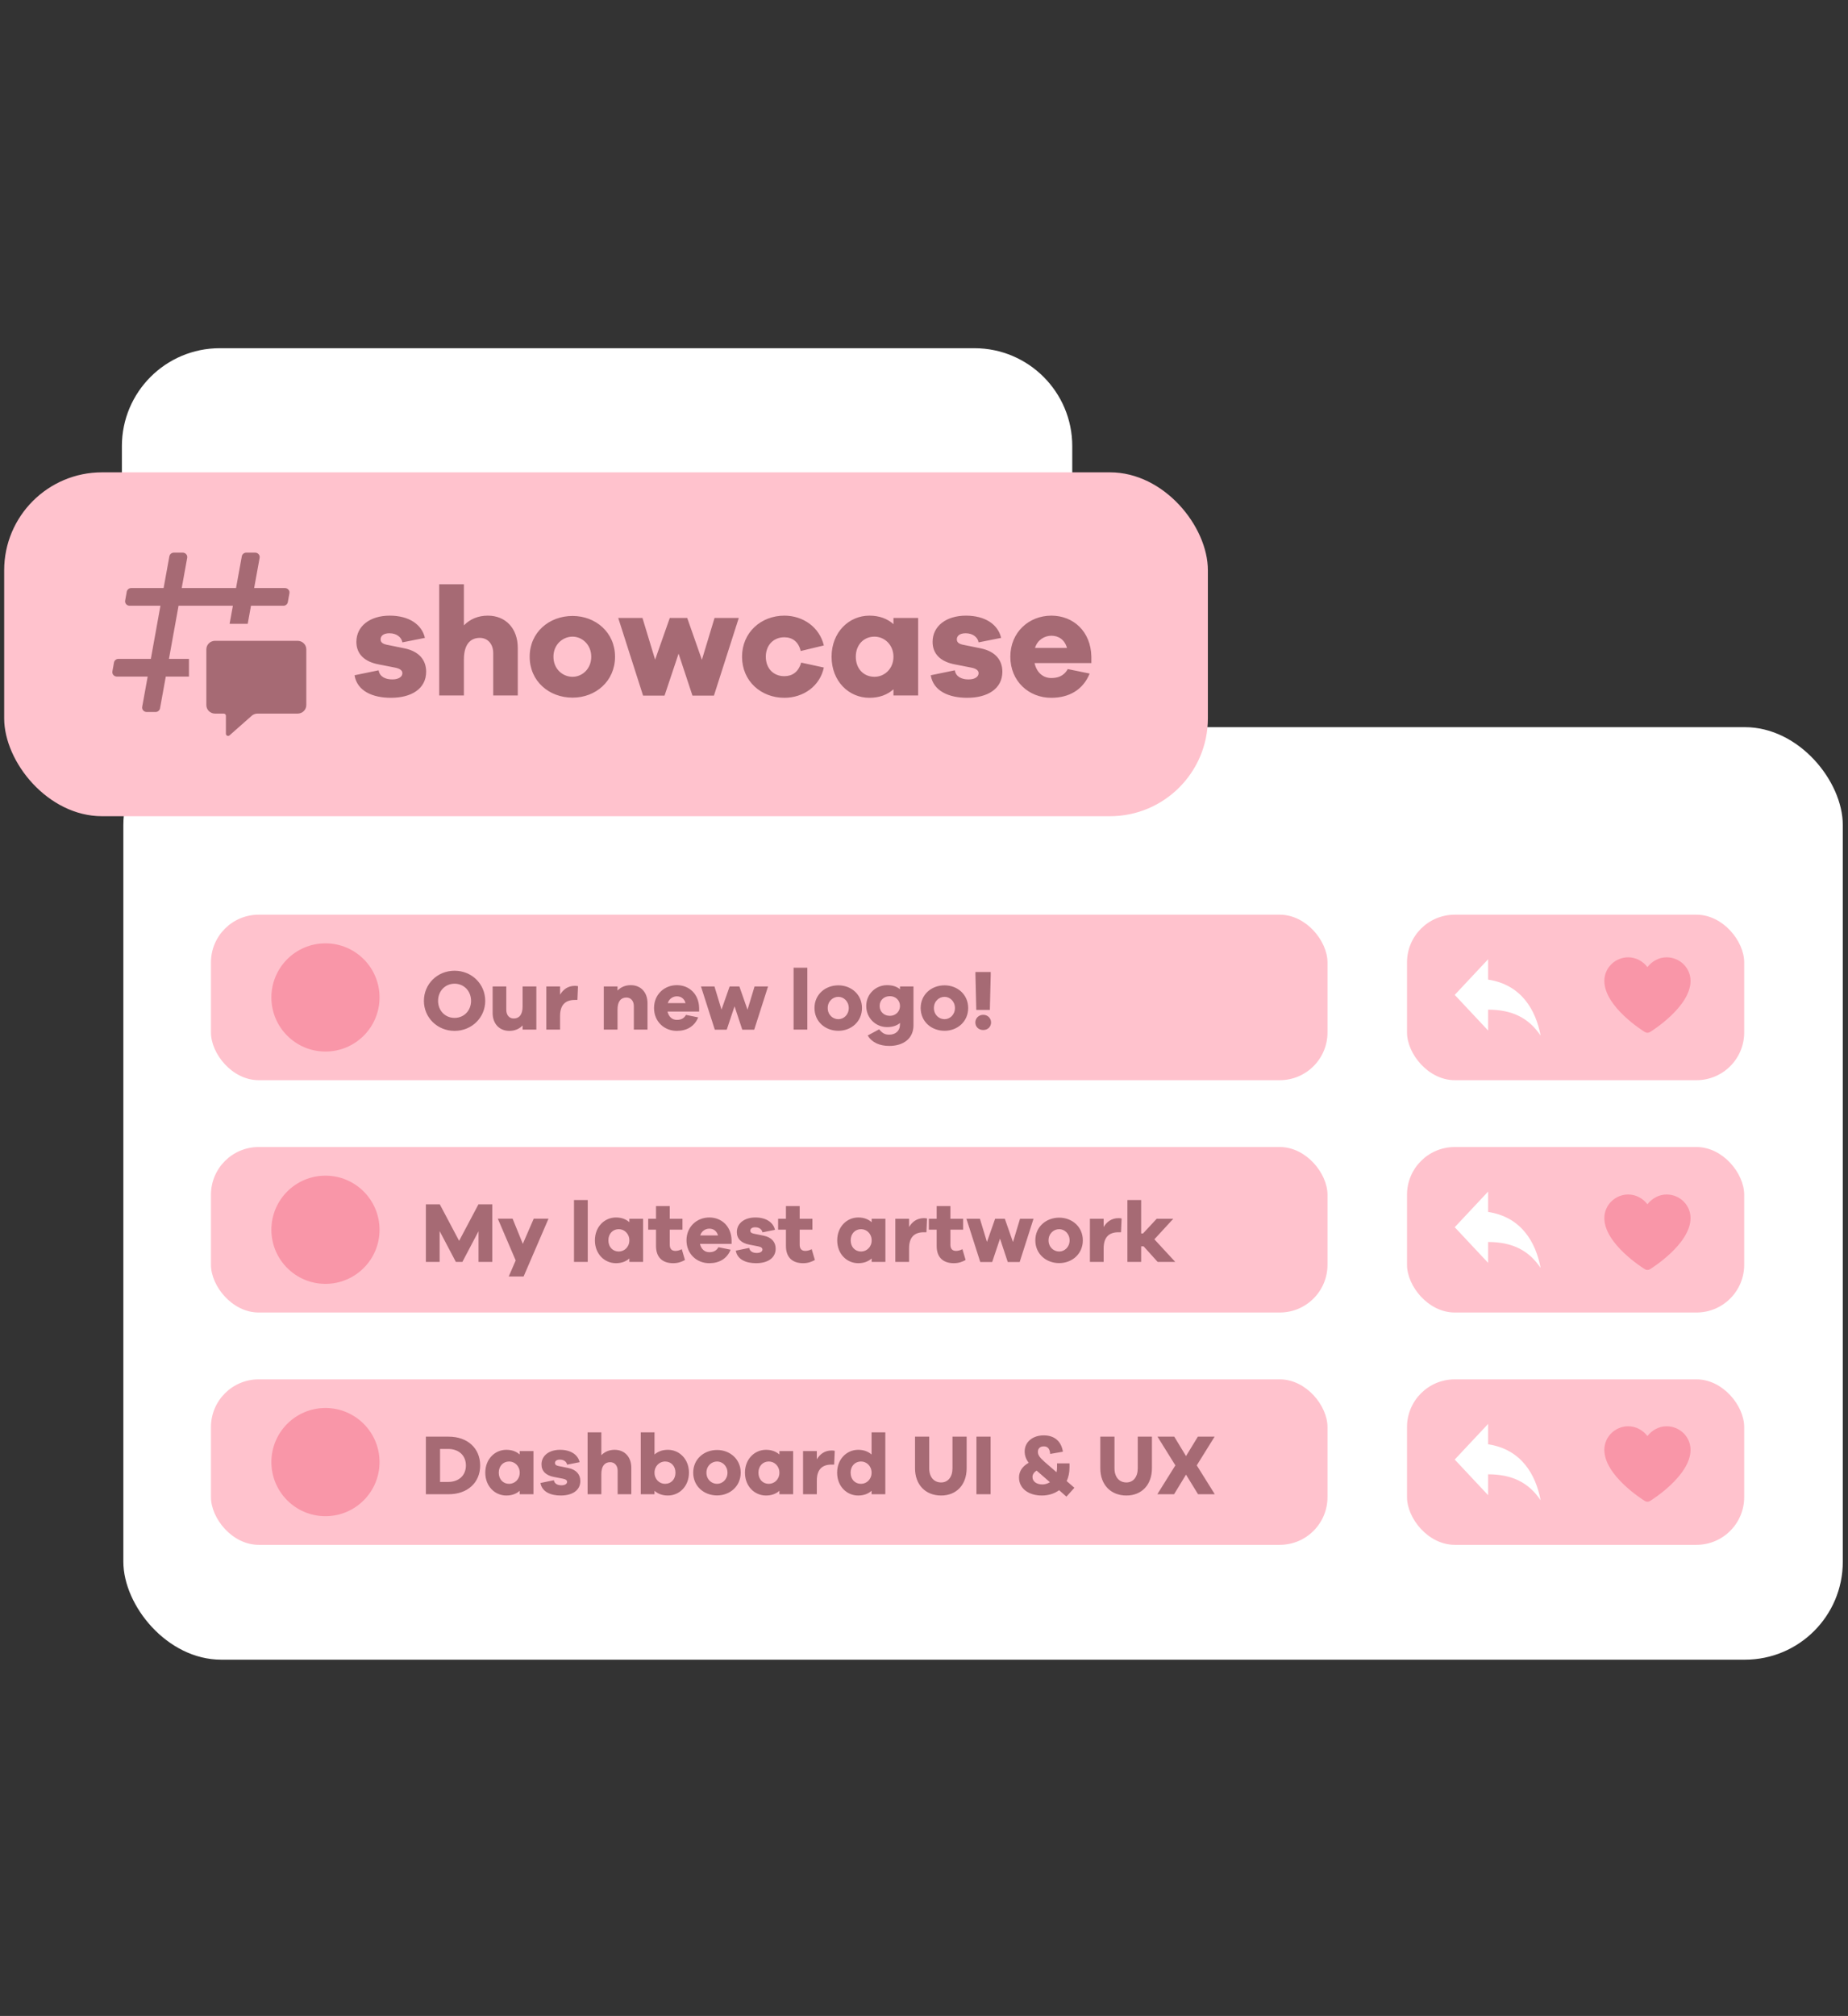 <svg width="343" height="374" viewBox="0 0 343 374" fill="none" xmlns="http://www.w3.org/2000/svg">
<rect x="0" y="0" width="343" height="374" fill="#333333" stroke="none"/>
<rect x="22.895" y="134.904" width="319.14" height="172.999" rx="18.169" fill="white"/>
<path d="M22.623 82.769C22.623 72.734 30.758 64.6 40.792 64.6H180.849C190.883 64.6 199.018 72.734 199.018 82.769V92.483C199.018 102.518 190.883 110.652 180.849 110.652H40.792C30.758 110.652 22.623 102.518 22.623 92.483V82.769Z" fill="white"/>
<rect x="39.154" y="169.693" width="207.237" height="30.702" rx="8.856" fill="#FFC2CD"/>
<rect x="39.154" y="212.795" width="207.237" height="30.702" rx="8.856" fill="#FFC2CD"/>
<rect x="39.154" y="255.896" width="207.237" height="30.702" rx="8.856" fill="#FFC2CD"/>
<path d="M84.37 180.088C87.558 180.088 90.061 182.559 90.061 185.683C90.061 188.792 87.558 191.247 84.37 191.247C81.182 191.247 78.679 188.792 78.679 185.683C78.679 182.559 81.182 180.088 84.37 180.088ZM84.37 188.84C86.108 188.84 87.431 187.501 87.431 185.683C87.431 183.85 86.108 182.495 84.37 182.495C82.632 182.495 81.309 183.85 81.309 185.683C81.309 187.501 82.632 188.84 84.37 188.84ZM99.549 183.005V191.008H96.998V190.243C96.393 190.88 95.548 191.247 94.543 191.247C92.678 191.247 91.435 189.924 91.435 187.915V183.005H93.97V187.373C93.97 188.314 94.528 188.951 95.341 188.951C96.345 188.951 96.998 188.266 96.998 186.72V183.005H99.549ZM106.709 182.894C106.932 182.894 107.092 182.91 107.283 182.957L107.172 185.508H106.709C104.924 185.508 103.951 186.433 103.951 188.505V191.008H101.401V183.005H103.951V184.536C104.525 183.579 105.402 182.894 106.709 182.894ZM117.07 182.766C118.935 182.766 120.179 184.089 120.179 186.098V191.008H117.644V186.64C117.644 185.699 117.086 185.062 116.273 185.062C115.269 185.062 114.615 185.747 114.615 187.293V191.008H112.065V183.005H114.615V183.77C115.221 183.133 116.066 182.766 117.07 182.766ZM129.762 187.007V187.66H123.896C124.103 188.617 124.757 189.206 125.617 189.206C126.207 189.206 126.893 189.063 127.323 188.282L129.587 188.744C128.901 190.434 127.451 191.247 125.617 191.247C123.306 191.247 121.393 189.541 121.393 187.007C121.393 184.488 123.306 182.766 125.633 182.766C127.897 182.766 129.714 184.392 129.762 187.007ZM125.633 184.839C124.916 184.839 124.183 185.285 123.944 186.098H127.243C127.004 185.237 126.367 184.839 125.633 184.839ZM142.554 183.005L139.988 191.024H137.772L136.337 186.688L134.886 191.024H132.671L130.104 183.005H132.607L133.914 187.309L135.428 183.005H137.23L138.744 187.325L140.051 183.005H142.554ZM149.845 191.008H147.294V179.53H149.845V191.008ZM155.606 182.798C157.981 182.798 159.989 184.488 159.989 187.007C159.989 189.541 157.981 191.231 155.606 191.231C153.182 191.231 151.174 189.541 151.174 187.007C151.174 184.488 153.182 182.798 155.606 182.798ZM155.606 189.079C156.594 189.079 157.534 188.266 157.534 187.007C157.534 185.763 156.594 184.934 155.606 184.934C154.569 184.934 153.629 185.763 153.629 187.007C153.629 188.266 154.569 189.079 155.606 189.079ZM169.547 183.005V190.211C169.547 192.682 167.666 194.037 165.067 194.037C163.234 194.037 161.831 193.399 161.05 192.108L163.17 190.96C163.776 191.677 164.222 191.948 165.051 191.948C166.215 191.948 167.044 191.263 167.044 190.004V189.78C166.47 190.275 165.673 190.546 164.637 190.546C162.549 190.546 160.779 188.888 160.779 186.624C160.779 184.408 162.549 182.766 164.637 182.766C165.673 182.766 166.47 183.037 167.044 183.531V183.005H169.547ZM165.179 188.457C166.199 188.457 167.044 187.692 167.044 186.624C167.044 185.556 166.199 184.807 165.179 184.807C164.063 184.807 163.266 185.556 163.266 186.624C163.266 187.692 164.063 188.457 165.179 188.457ZM175.314 182.798C177.689 182.798 179.698 184.488 179.698 187.007C179.698 189.541 177.689 191.231 175.314 191.231C172.891 191.231 170.882 189.541 170.882 187.007C170.882 184.488 172.891 182.798 175.314 182.798ZM175.314 189.079C176.303 189.079 177.243 188.266 177.243 187.007C177.243 185.763 176.303 184.934 175.314 184.934C174.278 184.934 173.337 185.763 173.337 187.007C173.337 188.266 174.278 189.079 175.314 189.079ZM183.883 180.327V180.821L183.724 187.357H181.205L181.046 180.821V180.327H183.883ZM182.496 188.266C183.341 188.266 183.947 188.92 183.947 189.685C183.947 190.482 183.341 191.088 182.496 191.088C181.635 191.088 181.03 190.482 181.03 189.685C181.03 188.92 181.635 188.266 182.496 188.266Z" fill="#A66A74"/>
<path d="M91.368 223.427V234.107H88.818V228.416L85.821 234.107H84.609L81.596 228.385V234.107H79.046V223.427H81.628L85.215 230.202L88.802 223.427H91.368ZM101.805 226.089L97.182 236.817H94.424L95.715 233.836L92.399 226.089H95.141L97.038 230.76L99.063 226.089H101.805ZM109.089 234.107H106.538V222.63H109.089V234.107ZM119.361 226.105V234.107H116.81V233.47C116.188 234.028 115.36 234.347 114.323 234.347C112.203 234.347 110.418 232.641 110.418 230.106C110.418 227.587 112.203 225.866 114.323 225.866C115.36 225.866 116.188 226.185 116.81 226.743V226.105H119.361ZM114.849 232.179C115.886 232.179 116.81 231.35 116.81 230.106C116.81 228.879 115.886 228.034 114.849 228.034C113.734 228.034 112.921 228.879 112.921 230.106C112.921 231.35 113.734 232.179 114.849 232.179ZM126.543 231.748L127.133 233.757C126.511 234.091 125.858 234.347 124.949 234.347C122.956 234.347 121.761 233.263 121.761 231.158V228.129H120.31V226.105H121.761V223.746H124.311V226.105H126.671V228.129H124.311V230.903C124.311 231.732 124.71 232.067 125.379 232.067C125.73 232.067 126.208 231.939 126.543 231.748ZM135.787 230.106V230.76H129.92C130.128 231.716 130.781 232.306 131.642 232.306C132.232 232.306 132.917 232.163 133.348 231.381L135.611 231.844C134.926 233.534 133.475 234.347 131.642 234.347C129.331 234.347 127.418 232.641 127.418 230.106C127.418 227.587 129.331 225.866 131.658 225.866C133.922 225.866 135.739 227.492 135.787 230.106ZM131.658 227.938C130.941 227.938 130.207 228.385 129.968 229.198H133.268C133.029 228.337 132.391 227.938 131.658 227.938ZM136.571 232.019L139.058 231.509C139.169 232.194 139.791 232.45 140.477 232.45C141.146 232.45 141.513 232.163 141.513 231.812C141.513 231.541 141.306 231.334 140.716 231.222L139.09 230.903C137.607 230.632 136.762 229.835 136.762 228.576C136.762 226.934 138.181 225.866 140.206 225.866C142.198 225.866 143.521 226.774 143.84 228.161L141.513 228.624C141.433 228.129 140.955 227.683 140.174 227.683C139.488 227.683 139.265 228.018 139.265 228.305C139.265 228.528 139.361 228.751 139.871 228.863L141.752 229.245C143.266 229.564 143.968 230.473 143.968 231.652C143.968 233.422 142.437 234.347 140.333 234.347C138.452 234.347 136.842 233.661 136.571 232.019ZM150.657 231.748L151.247 233.757C150.626 234.091 149.972 234.347 149.063 234.347C147.071 234.347 145.875 233.263 145.875 231.158V228.129H144.424V226.105H145.875V223.746H148.426V226.105H150.785V228.129H148.426V230.903C148.426 231.732 148.824 232.067 149.494 232.067C149.844 232.067 150.323 231.939 150.657 231.748ZM164.336 226.105V234.107H161.785V233.47C161.163 234.028 160.334 234.347 159.298 234.347C157.178 234.347 155.393 232.641 155.393 230.106C155.393 227.587 157.178 225.866 159.298 225.866C160.334 225.866 161.163 226.185 161.785 226.743V226.105H164.336ZM159.824 232.179C160.861 232.179 161.785 231.35 161.785 230.106C161.785 228.879 160.861 228.034 159.824 228.034C158.708 228.034 157.895 228.879 157.895 230.106C157.895 231.35 158.708 232.179 159.824 232.179ZM171.486 225.993C171.709 225.993 171.869 226.009 172.06 226.057L171.949 228.608H171.486C169.701 228.608 168.728 229.532 168.728 231.605V234.107H166.178V226.105H168.728V227.635C169.302 226.679 170.179 225.993 171.486 225.993ZM178.633 231.748L179.222 233.757C178.601 234.091 177.947 234.347 177.038 234.347C175.046 234.347 173.85 233.263 173.85 231.158V228.129H172.4V226.105H173.85V223.746H176.401V226.105H178.76V228.129H176.401V230.903C176.401 231.732 176.799 232.067 177.469 232.067C177.82 232.067 178.298 231.939 178.633 231.748ZM191.826 226.105L189.259 234.123H187.043L185.609 229.787L184.158 234.123H181.942L179.376 226.105H181.878L183.186 230.409L184.7 226.105H186.501L188.016 230.425L189.323 226.105H191.826ZM196.595 225.898C198.97 225.898 200.979 227.587 200.979 230.106C200.979 232.641 198.97 234.331 196.595 234.331C194.172 234.331 192.163 232.641 192.163 230.106C192.163 227.587 194.172 225.898 196.595 225.898ZM196.595 232.179C197.583 232.179 198.524 231.366 198.524 230.106C198.524 228.863 197.583 228.034 196.595 228.034C195.559 228.034 194.618 228.863 194.618 230.106C194.618 231.366 195.559 232.179 196.595 232.179ZM207.603 225.993C207.826 225.993 207.986 226.009 208.177 226.057L208.066 228.608H207.603C205.818 228.608 204.845 229.532 204.845 231.605V234.107H202.295V226.105H204.845V227.635C205.419 226.679 206.296 225.993 207.603 225.993ZM218.133 234.107H214.865L212.266 231.222H211.804V234.107H209.254V222.63H211.804V228.831H212.155L214.689 226.105H217.766L214.259 229.915L218.133 234.107Z" fill="#A66A74"/>
<path d="M79.046 266.528H83.27C86.793 266.528 89.121 268.696 89.121 271.869C89.121 275.041 86.793 277.209 83.27 277.209H79.046V266.528ZM81.676 274.929H83.174C85.167 274.929 86.474 273.718 86.474 271.869C86.474 270.019 85.167 268.808 83.174 268.808H81.676V274.929ZM99.014 269.206V277.209H96.463V276.571C95.842 277.129 95.013 277.448 93.976 277.448C91.856 277.448 90.071 275.742 90.071 273.208C90.071 270.689 91.856 268.967 93.976 268.967C95.013 268.967 95.842 269.286 96.463 269.844V269.206H99.014ZM94.502 275.28C95.539 275.28 96.463 274.451 96.463 273.208C96.463 271.98 95.539 271.135 94.502 271.135C93.387 271.135 92.574 271.98 92.574 273.208C92.574 274.451 93.387 275.28 94.502 275.28ZM100.314 275.121L102.801 274.611C102.912 275.296 103.534 275.551 104.22 275.551C104.889 275.551 105.256 275.264 105.256 274.913C105.256 274.642 105.049 274.435 104.459 274.324L102.833 274.005C101.35 273.734 100.505 272.937 100.505 271.677C100.505 270.035 101.924 268.967 103.949 268.967C105.941 268.967 107.264 269.876 107.583 271.263L105.256 271.725C105.176 271.231 104.698 270.785 103.917 270.785C103.231 270.785 103.008 271.119 103.008 271.406C103.008 271.63 103.104 271.853 103.614 271.964L105.495 272.347C107.009 272.666 107.711 273.574 107.711 274.754C107.711 276.524 106.18 277.448 104.076 277.448C102.195 277.448 100.585 276.763 100.314 275.121ZM114.082 268.967C115.931 268.967 117.174 270.29 117.174 272.299V277.209H114.64V272.841C114.64 271.901 114.082 271.263 113.253 271.263C112.264 271.263 111.611 271.948 111.611 273.495V277.209H109.06V265.731H111.611V269.972C112.232 269.334 113.061 268.967 114.082 268.967ZM123.967 268.967C126.088 268.967 127.873 270.689 127.873 273.208C127.873 275.742 126.088 277.448 123.967 277.448C122.931 277.448 122.102 277.129 121.481 276.571V277.209H118.93V265.731H121.481V269.844C122.102 269.286 122.931 268.967 123.967 268.967ZM123.441 275.28C124.557 275.28 125.37 274.451 125.37 273.208C125.37 271.98 124.557 271.135 123.441 271.135C122.405 271.135 121.481 271.98 121.481 273.208C121.481 274.451 122.405 275.28 123.441 275.28ZM133.095 268.999C135.47 268.999 137.479 270.689 137.479 273.208C137.479 275.742 135.47 277.432 133.095 277.432C130.672 277.432 128.663 275.742 128.663 273.208C128.663 270.689 130.672 268.999 133.095 268.999ZM133.095 275.28C134.083 275.28 135.024 274.467 135.024 273.208C135.024 271.964 134.083 271.135 133.095 271.135C132.059 271.135 131.118 271.964 131.118 273.208C131.118 274.467 132.059 275.28 133.095 275.28ZM147.211 269.206V277.209H144.661V276.571C144.039 277.129 143.21 277.448 142.174 277.448C140.054 277.448 138.268 275.742 138.268 273.208C138.268 270.689 140.054 268.967 142.174 268.967C143.21 268.967 144.039 269.286 144.661 269.844V269.206H147.211ZM142.7 275.28C143.736 275.28 144.661 274.451 144.661 273.208C144.661 271.98 143.736 271.135 142.7 271.135C141.584 271.135 140.771 271.98 140.771 273.208C140.771 274.451 141.584 275.28 142.7 275.28ZM154.362 269.095C154.585 269.095 154.744 269.111 154.936 269.159L154.824 271.709H154.362C152.576 271.709 151.604 272.634 151.604 274.706V277.209H149.053V269.206H151.604V270.737C152.178 269.78 153.055 269.095 154.362 269.095ZM164.32 265.731V277.209H161.77V276.571C161.148 277.129 160.319 277.448 159.283 277.448C157.163 277.448 155.377 275.742 155.377 273.208C155.377 270.689 157.163 268.967 159.283 268.967C160.319 268.967 161.148 269.286 161.77 269.844V265.731H164.32ZM159.809 275.28C160.845 275.28 161.77 274.451 161.77 273.208C161.77 271.98 160.845 271.135 159.809 271.135C158.693 271.135 157.88 271.98 157.88 273.208C157.88 274.451 158.693 275.28 159.809 275.28ZM179.416 266.528V272.395C179.416 275.455 177.519 277.448 174.682 277.448C171.78 277.448 169.835 275.455 169.835 272.395V266.528H172.466V272.395C172.466 274.021 173.343 275.025 174.682 275.025C175.941 275.025 176.786 274.021 176.786 272.395V266.528H179.416ZM183.862 277.209H181.232V266.528H183.862V277.209ZM197.933 277.655L196.578 276.46C195.669 277.129 194.537 277.448 193.39 277.448C190.871 277.448 189.133 276.125 189.133 274.1C189.133 272.905 189.835 271.98 190.935 271.374C190.425 270.705 190.186 270.035 190.186 269.27C190.186 267.501 191.684 266.289 193.724 266.289C195.892 266.289 197.024 267.58 197.279 269.318L194.92 269.733C194.84 268.696 194.41 268.33 193.724 268.33C193.103 268.33 192.64 268.68 192.64 269.334C192.64 269.908 192.927 270.354 193.836 271.167L196.1 273.128C196.163 272.857 196.195 272.538 196.195 272.203V271.486H198.507V272.203C198.507 273.208 198.316 274.053 197.981 274.77L199.416 276.013L197.933 277.655ZM193.485 275.392C193.932 275.392 194.426 275.264 194.872 274.977L192.401 272.825C191.923 273.128 191.636 273.542 191.636 274.005C191.636 274.818 192.354 275.392 193.485 275.392ZM213.805 266.528V272.395C213.805 275.455 211.908 277.448 209.071 277.448C206.169 277.448 204.224 275.455 204.224 272.395V266.528H206.855V272.395C206.855 274.021 207.731 275.025 209.071 275.025C210.33 275.025 211.175 274.021 211.175 272.395V266.528H213.805ZM222.364 277.209L220.132 273.574L217.916 277.209H214.808L218.155 271.853L214.84 266.528H217.948L220.132 270.131L222.332 266.528H225.44L222.125 271.853L225.472 277.209H222.364Z" fill="#A66A74"/>
<circle cx="60.408" cy="271.246" r="10.037" fill="#F996A8"/>
<circle cx="60.408" cy="185.045" r="10.037" fill="#F996A8"/>
<circle cx="60.408" cy="228.145" r="10.037" fill="#F996A8"/>
<rect x="261.15" y="169.693" width="62.584" height="30.702" rx="8.856" fill="#FFC2CD"/>
<rect x="261.15" y="212.795" width="62.584" height="30.702" rx="8.856" fill="#FFC2CD"/>
<rect x="261.15" y="255.896" width="62.584" height="30.702" rx="8.856" fill="#FFC2CD"/>
<path d="M276.205 267.941V264.162L270.006 270.775L276.205 277.387V273.514C280.633 273.514 283.733 275.026 285.947 278.332C285.062 273.609 282.405 268.885 276.205 267.941Z" fill="white"/>
<path d="M309.331 221.6C307.914 221.6 306.602 222.332 305.775 223.42C304.949 222.332 303.637 221.6 302.22 221.6C299.769 221.6 297.775 223.562 297.775 225.975C297.775 230.779 304.997 235.278 305.305 235.467C305.449 235.555 305.613 235.6 305.775 235.6C305.938 235.6 306.102 235.555 306.246 235.467C306.554 235.278 313.775 230.779 313.775 225.975C313.775 223.562 311.782 221.6 309.331 221.6Z" fill="#F996A8"/>
<path d="M276.205 224.839V221.061L270.006 227.673L276.205 234.286V230.413C280.633 230.413 283.733 231.924 285.947 235.231C285.062 230.507 282.405 225.784 276.205 224.839Z" fill="white"/>
<path d="M309.331 177.6C307.914 177.6 306.602 178.332 305.775 179.42C304.949 178.332 303.637 177.6 302.22 177.6C299.769 177.6 297.775 179.562 297.775 181.975C297.775 186.779 304.997 191.278 305.305 191.467C305.449 191.555 305.613 191.6 305.775 191.6C305.938 191.6 306.102 191.555 306.246 191.467C306.554 191.278 313.775 186.779 313.775 181.975C313.775 179.562 311.782 177.6 309.331 177.6Z" fill="#F996A8"/>
<path d="M276.205 181.738V177.959L270.006 184.572L276.205 191.184V187.311C280.633 187.311 283.733 188.823 285.947 192.129C285.062 187.406 282.405 182.682 276.205 181.738Z" fill="white"/>
<path d="M50.857 115.129L50.151 119.06H46.234L46.94 115.129L35.182 115.129L33.105 126.689H37.434V130.542H32.418L31.171 137.454C31.088 137.914 30.681 138.249 30.206 138.249H28.278C27.668 138.249 27.207 137.707 27.313 137.117L28.5 130.542H21.829C21.221 130.542 20.76 130.002 20.864 129.413L21.207 127.486C21.289 127.025 21.696 126.689 22.172 126.689H29.186L31.262 115.129H24.592C23.983 115.129 23.522 114.589 23.627 113.999L23.97 112.072C24.052 111.611 24.459 111.275 24.935 111.275H31.948L33.196 104.363C33.279 103.903 33.685 103.568 34.16 103.568H36.089C36.698 103.568 37.16 104.11 37.053 104.7L35.867 111.275L47.625 111.276L48.872 104.364C48.955 103.904 49.362 103.569 49.837 103.569H51.765C52.375 103.569 52.836 104.11 52.73 104.701L51.543 111.276H58.214C58.822 111.276 59.283 111.816 59.178 112.405L58.836 114.332C58.754 114.793 58.347 115.129 57.871 115.129H50.857Z" fill="white"/>
<path d="M43.081 122.759C42.042 122.759 41.2 123.587 41.2 124.609V136.75C41.2 137.771 42.042 138.599 43.081 138.599H44.962C45.221 138.599 45.432 138.806 45.432 139.062V142.989C45.432 143.39 45.915 143.601 46.217 143.332L51.007 139.076C51.353 138.769 51.802 138.599 52.268 138.599H60.948C61.987 138.599 62.829 137.771 62.829 136.75V124.609C62.829 123.587 61.987 122.759 60.948 122.759H43.081Z" fill="white"/>
<rect x="0.775" y="87.627" width="223.414" height="63.797" rx="18.169" fill="#FFC2CD"/>
<path d="M46.583 112.38L45.978 115.731H42.618L43.224 112.38L33.14 112.38L31.359 122.235H35.072V125.52H30.771L29.701 131.412C29.63 131.804 29.281 132.089 28.874 132.089H27.22C26.697 132.089 26.301 131.628 26.393 131.125L27.41 125.52H21.69C21.168 125.52 20.773 125.059 20.862 124.557L21.156 122.914C21.227 122.521 21.576 122.235 21.984 122.235H27.998L29.779 112.38H24.059C23.537 112.38 23.141 111.92 23.231 111.417L23.525 109.775C23.596 109.382 23.945 109.095 24.353 109.095H30.367L31.437 103.203C31.508 102.811 31.857 102.525 32.264 102.525H33.918C34.441 102.525 34.837 102.987 34.745 103.49L33.727 109.095L43.811 109.096L44.881 103.204C44.952 102.811 45.301 102.526 45.708 102.526H47.362C47.884 102.526 48.28 102.987 48.189 103.491L47.171 109.096H52.892C53.413 109.096 53.809 109.556 53.719 110.058L53.425 111.701C53.355 112.094 53.006 112.38 52.598 112.38H46.583Z" fill="#A66A74"/>
<path d="M39.914 118.885C39.024 118.885 38.301 119.591 38.301 120.462V130.811C38.301 131.682 39.024 132.388 39.914 132.388H41.527C41.75 132.388 41.93 132.565 41.93 132.782V136.13C41.93 136.472 42.345 136.652 42.604 136.423L46.712 132.795C47.008 132.533 47.394 132.388 47.793 132.388H55.237C56.127 132.388 56.85 131.682 56.85 130.811V120.462C56.85 119.591 56.127 118.885 55.237 118.885H39.914Z" fill="#A66A74"/>
<path d="M65.803 125.273L70.272 124.356C70.472 125.588 71.589 126.046 72.821 126.046C74.024 126.046 74.683 125.531 74.683 124.9C74.683 124.413 74.311 124.041 73.251 123.84L70.329 123.267C67.665 122.78 66.147 121.348 66.147 119.085C66.147 116.134 68.696 114.215 72.334 114.215C75.915 114.215 78.293 115.848 78.865 118.34L74.683 119.171C74.54 118.283 73.68 117.481 72.277 117.481C71.045 117.481 70.644 118.082 70.644 118.598C70.644 118.999 70.816 119.4 71.733 119.601L75.113 120.288C77.834 120.861 79.095 122.494 79.095 124.614C79.095 127.794 76.345 129.455 72.563 129.455C69.183 129.455 66.29 128.223 65.803 125.273ZM90.543 114.215C93.866 114.215 96.101 116.593 96.101 120.202V129.025H91.546V121.176C91.546 119.486 90.543 118.34 89.054 118.34C87.278 118.34 86.103 119.572 86.103 122.351V129.025H81.52V108.4H86.103V116.02C87.22 114.874 88.71 114.215 90.543 114.215ZM106.274 114.272C110.543 114.272 114.152 117.309 114.152 121.835C114.152 126.39 110.543 129.426 106.274 129.426C101.92 129.426 98.311 126.39 98.311 121.835C98.311 117.309 101.92 114.272 106.274 114.272ZM106.274 125.559C108.05 125.559 109.74 124.098 109.74 121.835C109.74 119.601 108.05 118.111 106.274 118.111C104.412 118.111 102.722 119.601 102.722 121.835C102.722 124.098 104.412 125.559 106.274 125.559ZM137.121 114.645L132.509 129.054H128.527L125.948 121.262L123.342 129.054H119.36L114.748 114.645H119.245L121.594 122.379L124.316 114.645H127.553L130.274 122.408L132.623 114.645H137.121ZM145.576 125.445C147.037 125.445 148.212 124.671 148.699 122.924L152.91 123.84C152.194 127.249 149.157 129.455 145.576 129.455C141.28 129.455 137.727 126.39 137.727 121.835C137.727 117.309 141.28 114.215 145.576 114.215C149.071 114.215 152.108 116.364 152.91 119.744L148.613 120.775C148.212 119.028 147.037 118.226 145.576 118.226C143.514 118.226 142.139 119.744 142.139 121.835C142.139 123.955 143.514 125.445 145.576 125.445ZM170.415 114.645V129.025H165.832V127.88C164.715 128.882 163.225 129.455 161.363 129.455C157.553 129.455 154.345 126.39 154.345 121.835C154.345 117.309 157.553 114.215 161.363 114.215C163.225 114.215 164.715 114.788 165.832 115.791V114.645H170.415ZM162.308 125.559C164.17 125.559 165.832 124.07 165.832 121.835C165.832 119.629 164.17 118.111 162.308 118.111C160.303 118.111 158.842 119.629 158.842 121.835C158.842 124.07 160.303 125.559 162.308 125.559ZM172.751 125.273L177.22 124.356C177.421 125.588 178.538 126.046 179.77 126.046C180.973 126.046 181.632 125.531 181.632 124.9C181.632 124.413 181.259 124.041 180.2 123.84L177.278 123.267C174.613 122.78 173.095 121.348 173.095 119.085C173.095 116.134 175.645 114.215 179.283 114.215C182.864 114.215 185.241 115.848 185.814 118.34L181.632 119.171C181.489 118.283 180.629 117.481 179.226 117.481C177.994 117.481 177.593 118.082 177.593 118.598C177.593 118.999 177.765 119.4 178.681 119.601L182.062 120.288C184.783 120.861 186.043 122.494 186.043 124.614C186.043 127.794 183.293 129.455 179.512 129.455C176.132 129.455 173.238 128.223 172.751 125.273ZM202.562 121.835V123.01H192.02C192.393 124.728 193.567 125.788 195.114 125.788C196.174 125.788 197.406 125.531 198.179 124.127L202.247 124.958C201.015 127.994 198.409 129.455 195.114 129.455C190.961 129.455 187.523 126.39 187.523 121.835C187.523 117.309 190.961 114.215 195.143 114.215C199.211 114.215 202.476 117.137 202.562 121.835ZM195.143 117.939C193.854 117.939 192.536 118.741 192.106 120.202H198.036C197.607 118.655 196.461 117.939 195.143 117.939Z" fill="#A66A74"/>
<path d="M309.331 264.6C307.914 264.6 306.602 265.332 305.775 266.42C304.949 265.332 303.637 264.6 302.22 264.6C299.769 264.6 297.775 266.562 297.775 268.975C297.775 273.779 304.997 278.278 305.305 278.467C305.449 278.555 305.613 278.6 305.775 278.6C305.938 278.6 306.102 278.555 306.246 278.467C306.554 278.278 313.775 273.779 313.775 268.975C313.775 266.562 311.782 264.6 309.331 264.6Z" fill="#F996A8"/>
</svg>
